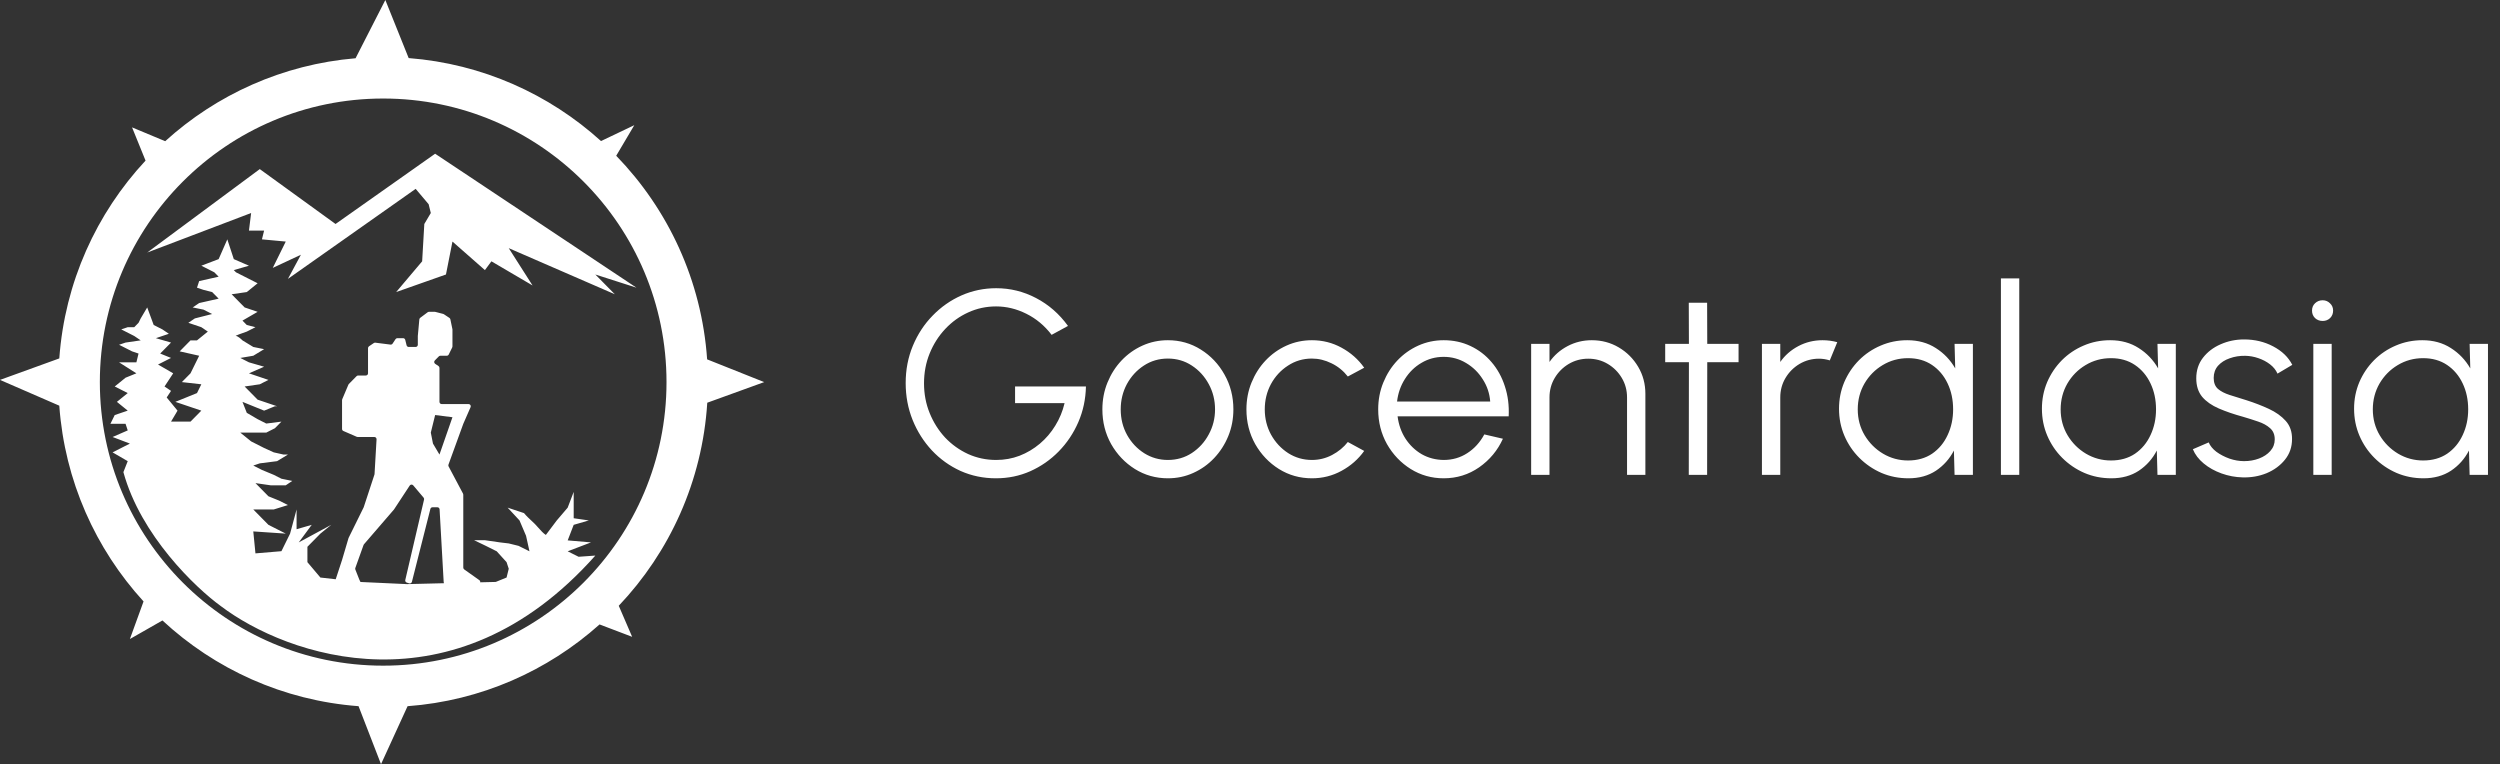 <svg width="229" height="70" viewBox="0 0 229 70" fill="none" xmlns="http://www.w3.org/2000/svg">
<rect x="0" y="0" width="229" height="70" fill="#333333" stroke="none"/>
<path fill-rule="evenodd" clip-rule="evenodd" d="M35.297 0L37.434 5.32C44.192 5.845 50.316 8.631 55.052 12.921L58.102 11.466L56.445 14.267C61.192 19.162 64.273 25.684 64.773 32.917L70 35L64.785 36.889C64.335 44.08 61.335 50.579 56.678 55.489L57.905 58.333L54.92 57.198C50.178 61.442 44.067 64.187 37.333 64.688L34.901 70L32.843 64.686C25.926 64.167 19.67 61.28 14.879 56.834L11.898 58.535L13.149 55.091C8.762 50.292 5.925 44.051 5.431 37.16L0 34.799L5.432 32.831C5.934 25.848 8.843 19.533 13.332 14.711L12.096 11.667L15.131 12.934C19.825 8.677 25.883 5.9 32.57 5.336L35.297 0ZM9.146 35C9.146 49.346 20.766 60.975 35.099 60.975C49.432 60.975 61.052 49.346 61.052 35C61.052 20.655 49.432 9.025 35.099 9.025C20.766 9.025 9.146 20.655 9.146 35ZM13.484 23.132L23.796 15.489L30.736 20.517L39.858 14.081L58.3 26.351L54.532 25.144L56.317 26.954L46.6 22.73L48.782 26.149L45.014 23.937L44.419 24.741L41.445 22.127L40.85 25.144L36.289 26.753L38.669 23.937L38.867 20.517L39.462 19.512L39.263 18.707L38.074 17.299L26.374 25.546L27.564 23.333L24.986 24.54L26.175 22.127L23.994 21.925L24.192 21.121H22.804L23.003 19.512L13.484 23.132ZM38.411 29.256L38.272 30.776V31.581C38.272 31.692 38.182 31.782 38.071 31.782H37.438C37.346 31.782 37.265 31.718 37.243 31.629L37.12 31.13C37.098 31.04 37.017 30.977 36.925 30.977H36.398C36.33 30.977 36.267 31.011 36.23 31.068L35.961 31.476C35.919 31.54 35.844 31.574 35.768 31.565L34.381 31.389C34.333 31.383 34.284 31.395 34.243 31.422L33.8 31.722C33.744 31.759 33.711 31.822 33.711 31.889V32.989V34.196C33.711 34.307 33.621 34.397 33.51 34.397H32.804C32.75 34.397 32.698 34.418 32.661 34.457L31.954 35.174C31.936 35.192 31.921 35.213 31.912 35.237L31.348 36.572C31.337 36.596 31.332 36.623 31.332 36.65V37.816V39.294C31.332 39.374 31.379 39.446 31.453 39.478L32.681 40.012C32.707 40.023 32.734 40.029 32.762 40.029H34.291C34.407 40.029 34.499 40.126 34.492 40.242L34.308 43.422C34.307 43.44 34.303 43.457 34.298 43.473L33.315 46.466L31.934 49.266C31.929 49.277 31.925 49.287 31.922 49.298L31.332 51.293L30.755 53.049C30.753 53.053 30.752 53.056 30.751 53.06L29.348 52.902L28.159 51.494V50.086L29.348 48.879L30.34 48.075L27.365 49.684L28.555 48.075L27.167 48.477V46.667L26.572 48.879L25.779 50.489L23.399 50.69L23.201 48.678L26.176 48.879L24.589 48.075L23.201 46.667H25.077L26.374 46.264L25.581 45.862L24.589 45.46L23.796 44.655L23.399 44.253L24.788 44.454H26.176L26.77 44.052L25.779 43.851L25.077 43.495L23.994 43.046L23.201 42.644L23.796 42.443L25.382 42.242L26.374 41.638H25.977L25.077 41.437L24.193 41.035L23.003 40.431L22.011 39.627H24.391L25.184 39.224L25.779 38.621L24.391 38.797L23.598 38.395L22.606 37.816L22.21 36.81L24.193 37.615L25.184 37.213H25.382L23.598 36.609L22.408 35.402L23.796 35.201L24.589 34.799L22.805 34.196L24.193 33.592L22.805 33.19L22.011 32.787L23.201 32.586L24.193 31.983L23.201 31.782L22.21 31.178C22.077 31.044 21.773 30.776 21.615 30.776C21.456 30.776 22.21 30.508 22.606 30.374L23.399 29.971L22.606 29.77L22.21 29.368L23.598 28.563L22.408 28.161L21.813 27.558L21.218 26.954L22.606 26.753L23.598 25.948L22.408 25.345L21.615 24.943L21.416 24.741L22.805 24.339L21.416 23.736L20.822 21.925L20.028 23.736L18.442 24.339L19.632 24.943L20.028 25.345L18.244 25.747L18.045 26.351L18.64 26.552L19.433 26.753L20.028 27.356L18.244 27.759L17.649 28.161L18.64 28.362L19.433 28.764L17.847 29.167L17.252 29.569L18.442 29.971L19.037 30.374L18.045 31.178H17.45L16.459 32.184L18.244 32.586L17.45 34.196L16.657 35L18.442 35.201L18.045 36.006L17.054 36.408L16.062 36.81L18.442 37.615L17.45 38.621H15.666L16.261 37.615L15.269 36.408L15.666 35.805L15.071 35.402L15.864 34.196L14.476 33.391L15.666 32.787L14.674 32.385L15.666 31.379L14.278 30.977L15.467 30.575L14.873 30.172L14.079 29.77L13.484 28.161L12.889 29.167L12.691 29.569L12.295 29.971H11.7L11.105 30.172L12.295 30.776L12.889 31.178L11.501 31.379L10.906 31.581L12.096 32.184L12.691 32.385L12.493 33.19H11.7H10.906L12.493 34.196L11.501 34.598L10.51 35.402L11.7 36.006L10.708 36.81L11.7 37.615L10.51 38.017L10.113 38.822H11.501L11.7 39.425L10.312 40.029L11.898 40.632L10.312 41.437L11.7 42.242L11.303 43.247C12.889 49.04 17.913 53.841 20.227 55.517C26.242 60.077 41.524 65.535 54.533 50.891L53 51L52 50.5L54.136 49.684L52 49.5L52.55 48.075L53.938 47.672L52.55 47.471V45.058L52 46.5L51 47.672L50 49C49.773 48.862 49.537 48.596 49.308 48.337C49.203 48.219 49.1 48.102 49 48C48.913 47.912 48.81 47.816 48.699 47.713C48.476 47.506 48.221 47.269 48 47L46.5 46.5L47.587 47.672L48.187 49.081L48.5 50.5L47.5 50L46.601 49.779L45.807 49.684L44.419 49.483H43.428L44.5 50L45.5 50.5L46.402 51.494L46.601 52.098L46.402 52.902L45.411 53.305L43.987 53.34C44 53.269 43.976 53.191 43.905 53.141L42.521 52.158C42.468 52.12 42.437 52.059 42.437 51.994V45.309C42.437 45.276 42.428 45.243 42.413 45.215L41.09 42.723C41.064 42.672 41.059 42.613 41.079 42.56L42.437 38.822L43.106 37.293C43.164 37.16 43.067 37.012 42.922 37.012H40.456C40.345 37.012 40.255 36.922 40.255 36.81V33.699C40.255 33.632 40.222 33.57 40.167 33.532L39.861 33.325C39.757 33.255 39.742 33.107 39.83 33.017L40.196 32.646C40.234 32.608 40.285 32.586 40.339 32.586H40.923C41 32.586 41.07 32.543 41.104 32.474L41.424 31.824C41.438 31.796 41.445 31.766 41.445 31.735V30.193C41.445 30.179 41.444 30.166 41.441 30.152L41.253 29.247C41.242 29.196 41.211 29.15 41.167 29.121L40.66 28.783C40.642 28.771 40.621 28.762 40.6 28.756L39.883 28.57C39.867 28.565 39.85 28.563 39.833 28.563H39.291C39.248 28.563 39.206 28.577 39.171 28.604L38.491 29.113C38.446 29.147 38.417 29.199 38.411 29.256ZM40.678 53.422C40.657 53.392 40.643 53.355 40.641 53.316L40.266 46.655C40.26 46.549 40.172 46.466 40.065 46.466H39.618C39.526 46.466 39.446 46.528 39.423 46.617L37.731 53.295C37.702 53.409 37.582 53.474 37.471 53.436L37.255 53.363C37.157 53.33 37.1 53.228 37.124 53.127L38.844 45.759C38.858 45.697 38.843 45.632 38.802 45.584L37.851 44.459C37.764 44.356 37.603 44.366 37.529 44.478L36.091 46.667L33.339 49.857C33.323 49.876 33.31 49.897 33.302 49.92L32.547 52.027C32.531 52.072 32.531 52.123 32.549 52.168L32.918 53.104L33.02 53.309L37.281 53.506L40.678 53.422ZM39.859 38.017L39.462 39.627L39.66 40.632L40.255 41.638L41.445 38.218L39.859 38.017Z" fill="white"/>
<path d="M91.228 43.812C90.076 43.812 88.996 43.588 87.988 43.14C86.988 42.684 86.112 42.056 85.36 41.256C84.608 40.448 84.02 39.52 83.596 38.472C83.172 37.416 82.96 36.288 82.96 35.088C82.96 33.864 83.18 32.724 83.62 31.668C84.06 30.612 84.664 29.692 85.432 28.908C86.2 28.116 87.08 27.5 88.072 27.06C89.072 26.62 90.132 26.4 91.252 26.4C92.54 26.4 93.756 26.7 94.9 27.3C96.052 27.9 97.028 28.752 97.828 29.856L96.328 30.672C95.688 29.832 94.916 29.188 94.012 28.74C93.116 28.292 92.192 28.068 91.24 28.068C90.336 28.068 89.484 28.252 88.684 28.62C87.892 28.98 87.192 29.484 86.584 30.132C85.976 30.78 85.5 31.528 85.156 32.376C84.812 33.224 84.64 34.136 84.64 35.112C84.64 36.08 84.812 36.988 85.156 37.836C85.5 38.684 85.972 39.432 86.572 40.08C87.18 40.72 87.884 41.224 88.684 41.592C89.484 41.952 90.34 42.132 91.252 42.132C92.004 42.132 92.716 42.004 93.388 41.748C94.068 41.484 94.688 41.116 95.248 40.644C95.808 40.172 96.28 39.62 96.664 38.988C97.056 38.356 97.34 37.668 97.516 36.924H92.98V35.4H99.472C99.448 36.56 99.216 37.648 98.776 38.664C98.336 39.68 97.736 40.576 96.976 41.352C96.224 42.12 95.356 42.724 94.372 43.164C93.396 43.596 92.348 43.812 91.228 43.812ZM106.978 43.812C105.874 43.812 104.866 43.528 103.954 42.96C103.05 42.392 102.326 41.632 101.782 40.68C101.246 39.72 100.978 38.66 100.978 37.5C100.978 36.62 101.134 35.8 101.446 35.04C101.758 34.272 102.186 33.6 102.73 33.024C103.282 32.44 103.922 31.984 104.65 31.656C105.378 31.328 106.154 31.164 106.978 31.164C108.082 31.164 109.086 31.448 109.99 32.016C110.902 32.584 111.626 33.348 112.162 34.308C112.706 35.268 112.978 36.332 112.978 37.5C112.978 38.372 112.822 39.188 112.51 39.948C112.198 40.708 111.766 41.38 111.214 41.964C110.67 42.54 110.034 42.992 109.306 43.32C108.586 43.648 107.81 43.812 106.978 43.812ZM106.978 42.132C107.794 42.132 108.526 41.92 109.174 41.496C109.83 41.064 110.346 40.496 110.722 39.792C111.106 39.088 111.298 38.324 111.298 37.5C111.298 36.66 111.106 35.888 110.722 35.184C110.338 34.472 109.818 33.904 109.162 33.48C108.514 33.056 107.786 32.844 106.978 32.844C106.162 32.844 105.426 33.06 104.77 33.492C104.122 33.916 103.606 34.48 103.222 35.184C102.846 35.888 102.658 36.66 102.658 37.5C102.658 38.364 102.854 39.148 103.246 39.852C103.638 40.548 104.162 41.104 104.818 41.52C105.474 41.928 106.194 42.132 106.978 42.132ZM123.461 40.488L124.961 41.304C124.417 42.064 123.725 42.672 122.885 43.128C122.053 43.584 121.149 43.812 120.173 43.812C119.069 43.812 118.061 43.528 117.149 42.96C116.245 42.392 115.521 41.632 114.977 40.68C114.441 39.72 114.173 38.66 114.173 37.5C114.173 36.62 114.329 35.8 114.641 35.04C114.953 34.272 115.381 33.6 115.925 33.024C116.477 32.44 117.117 31.984 117.845 31.656C118.573 31.328 119.349 31.164 120.173 31.164C121.149 31.164 122.053 31.392 122.885 31.848C123.725 32.304 124.417 32.916 124.961 33.684L123.461 34.488C123.045 33.96 122.545 33.556 121.961 33.276C121.377 32.988 120.781 32.844 120.173 32.844C119.365 32.844 118.633 33.06 117.977 33.492C117.321 33.916 116.801 34.48 116.417 35.184C116.041 35.888 115.853 36.66 115.853 37.5C115.853 38.34 116.045 39.112 116.429 39.816C116.821 40.52 117.345 41.084 118.001 41.508C118.657 41.924 119.381 42.132 120.173 42.132C120.829 42.132 121.445 41.98 122.021 41.676C122.597 41.372 123.077 40.976 123.461 40.488ZM132.243 43.812C131.139 43.812 130.131 43.528 129.219 42.96C128.315 42.392 127.591 41.632 127.047 40.68C126.511 39.72 126.243 38.66 126.243 37.5C126.243 36.62 126.399 35.8 126.711 35.04C127.023 34.272 127.451 33.6 127.995 33.024C128.547 32.44 129.187 31.984 129.915 31.656C130.643 31.328 131.419 31.164 132.243 31.164C133.131 31.164 133.947 31.34 134.691 31.692C135.443 32.044 136.087 32.536 136.623 33.168C137.167 33.8 137.575 34.54 137.847 35.388C138.127 36.236 138.243 37.152 138.195 38.136H128.019C128.115 38.896 128.355 39.576 128.739 40.176C129.131 40.776 129.627 41.252 130.227 41.604C130.835 41.948 131.507 42.124 132.243 42.132C133.043 42.132 133.763 41.924 134.403 41.508C135.051 41.092 135.571 40.52 135.963 39.792L137.667 40.188C137.187 41.252 136.463 42.124 135.495 42.804C134.527 43.476 133.443 43.812 132.243 43.812ZM127.971 36.78H136.503C136.447 36.036 136.219 35.356 135.819 34.74C135.427 34.116 134.919 33.62 134.295 33.252C133.671 32.876 132.987 32.688 132.243 32.688C131.499 32.688 130.819 32.872 130.203 33.24C129.587 33.6 129.083 34.092 128.691 34.716C128.299 35.332 128.059 36.02 127.971 36.78ZM150.717 36.072V43.5H149.037V36.408C149.037 35.752 148.877 35.156 148.557 34.62C148.237 34.084 147.809 33.656 147.273 33.336C146.737 33.016 146.141 32.856 145.485 32.856C144.837 32.856 144.241 33.016 143.697 33.336C143.161 33.656 142.733 34.084 142.413 34.62C142.093 35.156 141.933 35.752 141.933 36.408V43.5H140.253V31.5H141.933V33.156C142.357 32.548 142.909 32.064 143.589 31.704C144.269 31.344 145.009 31.164 145.809 31.164C146.713 31.164 147.537 31.384 148.281 31.824C149.025 32.264 149.617 32.856 150.057 33.6C150.497 34.344 150.717 35.168 150.717 36.072ZM159.252 33.18H156.384L156.372 43.5H154.692L154.704 33.18H152.532V31.5H154.704L154.692 27.732H156.372L156.384 31.5H159.252V33.18ZM161.393 43.5V31.5H163.073V33.156C163.497 32.548 164.049 32.064 164.729 31.704C165.409 31.344 166.149 31.164 166.949 31.164C167.413 31.164 167.861 31.224 168.293 31.344L167.609 33.012C167.273 32.908 166.945 32.856 166.625 32.856C165.977 32.856 165.381 33.016 164.837 33.336C164.301 33.656 163.873 34.084 163.553 34.62C163.233 35.156 163.073 35.752 163.073 36.408V43.5H161.393ZM179.038 31.5H180.718V43.5H179.038L178.978 41.268C178.586 42.028 178.038 42.644 177.334 43.116C176.63 43.58 175.79 43.812 174.814 43.812C173.934 43.812 173.11 43.648 172.342 43.32C171.574 42.984 170.898 42.524 170.314 41.94C169.73 41.356 169.274 40.68 168.946 39.912C168.618 39.144 168.454 38.32 168.454 37.44C168.454 36.576 168.614 35.764 168.934 35.004C169.262 34.244 169.71 33.576 170.278 33C170.854 32.424 171.518 31.976 172.27 31.656C173.03 31.328 173.842 31.164 174.706 31.164C175.706 31.164 176.578 31.404 177.322 31.884C178.066 32.356 178.658 32.976 179.098 33.744L179.038 31.5ZM174.778 42.18C175.634 42.18 176.37 41.972 176.986 41.556C177.602 41.132 178.074 40.564 178.402 39.852C178.738 39.14 178.906 38.356 178.906 37.5C178.906 36.62 178.738 35.828 178.402 35.124C178.066 34.412 177.59 33.848 176.974 33.432C176.358 33.016 175.626 32.808 174.778 32.808C173.93 32.808 173.154 33.02 172.45 33.444C171.754 33.86 171.198 34.424 170.782 35.136C170.374 35.848 170.17 36.636 170.17 37.5C170.17 38.372 170.382 39.164 170.806 39.876C171.23 40.58 171.79 41.14 172.486 41.556C173.19 41.972 173.954 42.18 174.778 42.18ZM183.284 43.5V25.5H184.964V43.5H183.284ZM197.624 31.5H199.304V43.5H197.624L197.564 41.268C197.172 42.028 196.624 42.644 195.92 43.116C195.216 43.58 194.376 43.812 193.4 43.812C192.52 43.812 191.696 43.648 190.928 43.32C190.16 42.984 189.484 42.524 188.9 41.94C188.316 41.356 187.86 40.68 187.532 39.912C187.204 39.144 187.04 38.32 187.04 37.44C187.04 36.576 187.2 35.764 187.52 35.004C187.848 34.244 188.296 33.576 188.864 33C189.44 32.424 190.104 31.976 190.856 31.656C191.616 31.328 192.428 31.164 193.292 31.164C194.292 31.164 195.164 31.404 195.908 31.884C196.652 32.356 197.244 32.976 197.684 33.744L197.624 31.5ZM193.364 42.18C194.22 42.18 194.956 41.972 195.572 41.556C196.188 41.132 196.66 40.564 196.988 39.852C197.324 39.14 197.492 38.356 197.492 37.5C197.492 36.62 197.324 35.828 196.988 35.124C196.652 34.412 196.176 33.848 195.56 33.432C194.944 33.016 194.212 32.808 193.364 32.808C192.516 32.808 191.74 33.02 191.036 33.444C190.34 33.86 189.784 34.424 189.368 35.136C188.96 35.848 188.756 36.636 188.756 37.5C188.756 38.372 188.968 39.164 189.392 39.876C189.816 40.58 190.376 41.14 191.072 41.556C191.776 41.972 192.54 42.18 193.364 42.18ZM205.414 43.728C204.758 43.712 204.118 43.592 203.494 43.368C202.87 43.144 202.326 42.84 201.862 42.456C201.398 42.072 201.066 41.636 200.866 41.148L202.318 40.524C202.446 40.836 202.682 41.124 203.026 41.388C203.378 41.644 203.778 41.852 204.226 42.012C204.674 42.164 205.118 42.24 205.558 42.24C206.046 42.24 206.502 42.16 206.926 42C207.35 41.84 207.694 41.612 207.958 41.316C208.23 41.012 208.366 40.656 208.366 40.248C208.366 39.808 208.222 39.464 207.934 39.216C207.646 38.96 207.282 38.76 206.842 38.616C206.402 38.464 205.95 38.32 205.486 38.184C204.638 37.952 203.89 37.696 203.242 37.416C202.594 37.136 202.086 36.78 201.718 36.348C201.358 35.908 201.178 35.344 201.178 34.656C201.178 33.928 201.382 33.3 201.79 32.772C202.206 32.236 202.746 31.824 203.41 31.536C204.082 31.24 204.798 31.092 205.558 31.092C206.534 31.092 207.422 31.304 208.222 31.728C209.03 32.152 209.614 32.716 209.974 33.42L208.618 34.224C208.474 33.896 208.246 33.612 207.934 33.372C207.622 33.132 207.266 32.944 206.866 32.808C206.474 32.672 206.074 32.6 205.666 32.592C205.154 32.584 204.678 32.66 204.238 32.82C203.798 32.972 203.442 33.2 203.17 33.504C202.906 33.808 202.774 34.18 202.774 34.62C202.774 35.06 202.906 35.396 203.17 35.628C203.434 35.852 203.79 36.036 204.238 36.18C204.694 36.316 205.206 36.476 205.774 36.66C206.502 36.892 207.186 37.156 207.826 37.452C208.466 37.748 208.982 38.116 209.374 38.556C209.766 38.996 209.958 39.552 209.95 40.224C209.95 40.944 209.734 41.572 209.302 42.108C208.87 42.644 208.31 43.056 207.622 43.344C206.934 43.624 206.198 43.752 205.414 43.728ZM211.901 31.5H213.581V43.5H211.901V31.5ZM212.753 29.4C212.481 29.4 212.249 29.312 212.057 29.136C211.873 28.952 211.781 28.724 211.781 28.452C211.781 28.18 211.873 27.956 212.057 27.78C212.249 27.596 212.481 27.504 212.753 27.504C213.017 27.504 213.241 27.596 213.425 27.78C213.617 27.956 213.713 28.18 213.713 28.452C213.713 28.724 213.621 28.952 213.437 29.136C213.253 29.312 213.025 29.4 212.753 29.4ZM226.218 31.5H227.898V43.5H226.218L226.158 41.268C225.766 42.028 225.218 42.644 224.514 43.116C223.81 43.58 222.97 43.812 221.994 43.812C221.114 43.812 220.29 43.648 219.522 43.32C218.754 42.984 218.078 42.524 217.494 41.94C216.91 41.356 216.454 40.68 216.126 39.912C215.798 39.144 215.634 38.32 215.634 37.44C215.634 36.576 215.794 35.764 216.114 35.004C216.442 34.244 216.89 33.576 217.458 33C218.034 32.424 218.698 31.976 219.45 31.656C220.21 31.328 221.022 31.164 221.886 31.164C222.886 31.164 223.758 31.404 224.502 31.884C225.246 32.356 225.838 32.976 226.278 33.744L226.218 31.5ZM221.958 42.18C222.814 42.18 223.55 41.972 224.166 41.556C224.782 41.132 225.254 40.564 225.582 39.852C225.918 39.14 226.086 38.356 226.086 37.5C226.086 36.62 225.918 35.828 225.582 35.124C225.246 34.412 224.77 33.848 224.154 33.432C223.538 33.016 222.806 32.808 221.958 32.808C221.11 32.808 220.334 33.02 219.63 33.444C218.934 33.86 218.378 34.424 217.962 35.136C217.554 35.848 217.35 36.636 217.35 37.5C217.35 38.372 217.562 39.164 217.986 39.876C218.41 40.58 218.97 41.14 219.666 41.556C220.37 41.972 221.134 42.18 221.958 42.18Z" fill="white"/>
</svg>
